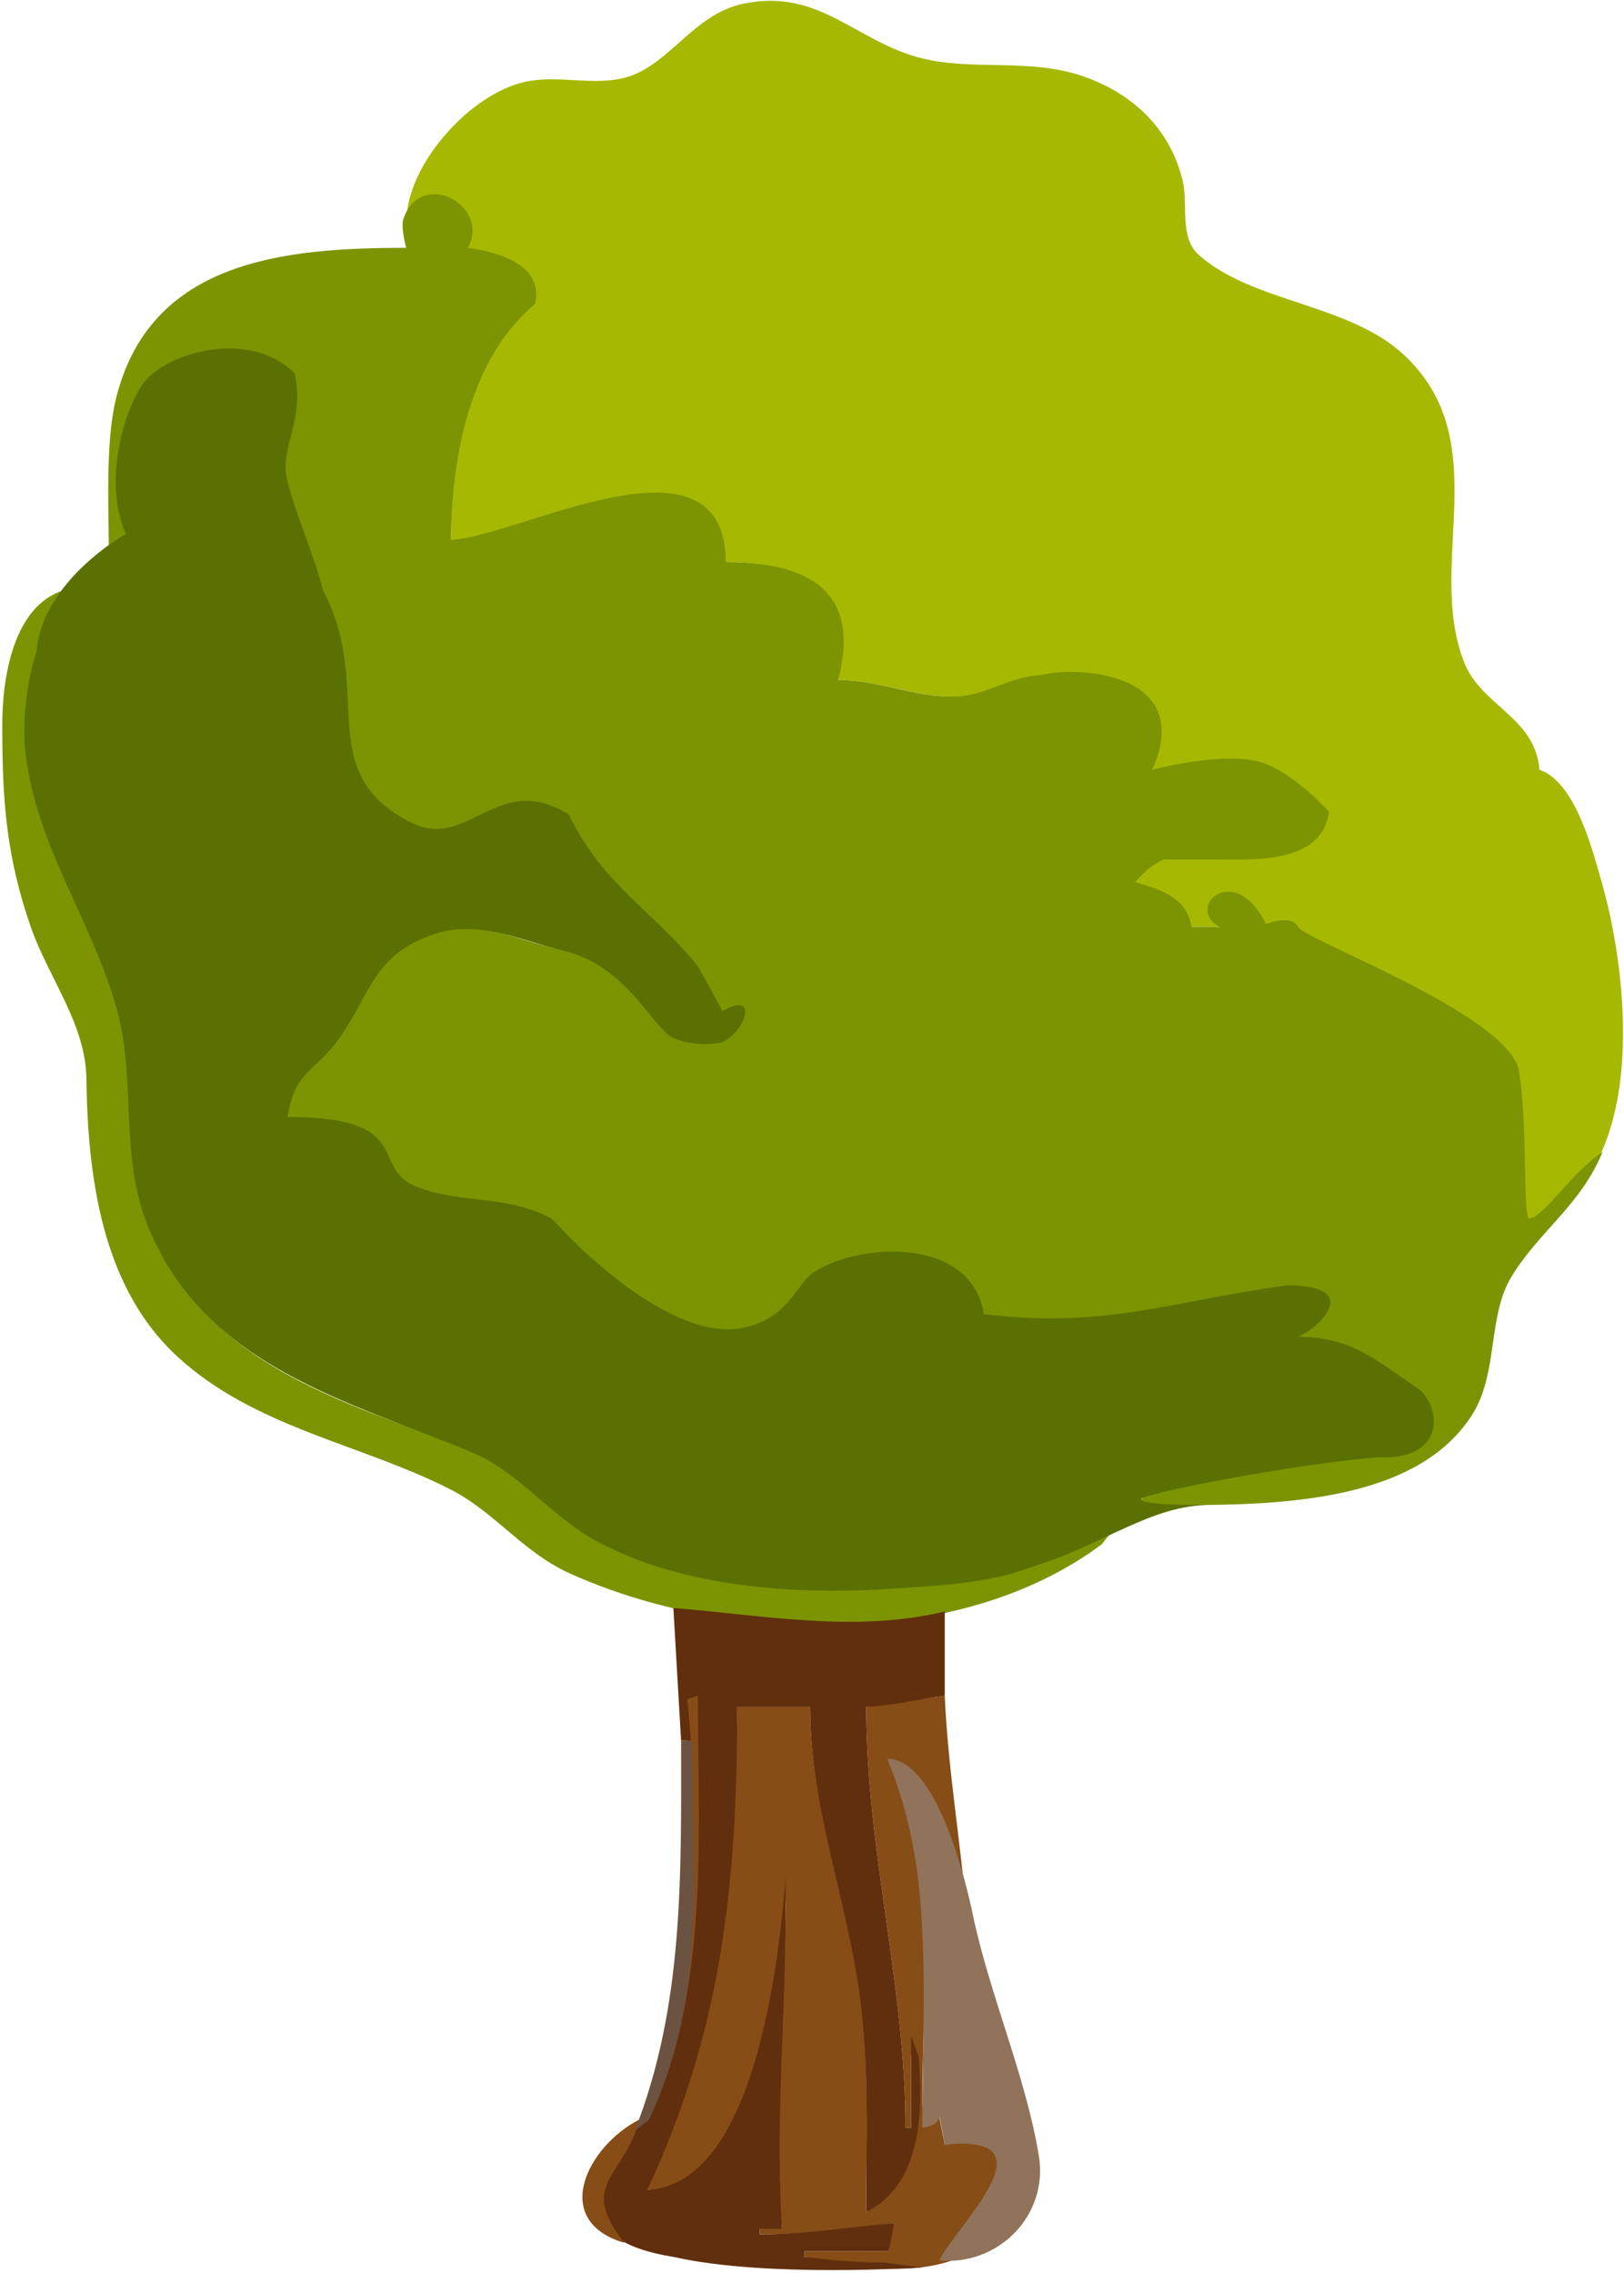 <svg width="431" height="603" viewBox="0 0 431 603" fill="none" xmlns="http://www.w3.org/2000/svg">
<path fill-rule="evenodd" clip-rule="evenodd" d="M107.986 56.822L124.178 65.756C132.028 67.613 135.156 74.261 142.044 77.667V80.644C122.194 88.044 119.724 123.925 119.711 143.178C137.178 142.981 191.561 112.166 192.667 149.133C215.495 149.136 226.237 157.996 222.444 180.4C233.354 180.407 242.997 185.088 253.711 184.842C261.965 184.655 269.326 179.516 277.533 180.108C285.717 180.7 291.339 186.255 299.867 186.356V187.844H293.911C297.127 192.808 301.478 197.247 307.311 198.267L305.822 204.222C314.744 205.166 323.654 204.222 332.622 204.222V219.111L351.978 217.622C342.654 226.358 320.949 222.089 308.8 222.089V228.044C304.761 229.269 303.533 230.378 301.356 234C307.851 236.944 314.004 238.651 316.244 245.911H323.689V244.422C321.91 242.602 321.729 242.308 320.711 239.956H331.133L332.622 250.378C337.018 249.538 340.538 247.929 344.533 245.911C350.31 263.512 385.321 281.613 402.6 283.133C404.303 296.615 401.755 311.889 405.578 324.822C437.689 312.638 432.679 260.551 425.067 234C422.503 225.052 418.023 207.464 408.556 204.222C407.51 190.34 393.172 187.327 388.608 175.799C378.251 149.628 397.195 117.356 372.757 94.304C358.119 80.498 332.592 80.423 318.206 67.687C312.842 62.938 315.396 54.174 313.864 47.889C310.566 34.349 300.901 25.043 287.956 20.415C273.56 15.268 258.725 18.895 244.778 15.494C227.153 11.197 217.507 -3.339 197.133 1.015C183.849 3.855 177.514 17.547 165.809 20.616C157.224 22.866 147.762 19.734 139.072 21.774C124.781 25.128 109.153 42.679 107.986 56.822Z" fill="#A6B902"/>
<path fill-rule="evenodd" clip-rule="evenodd" d="M107.056 58.125C106.311 60.358 107.8 65.755 107.8 65.755C75.605 65.755 39.706 68.966 30.734 105.956C27.913 117.585 28.889 135.583 28.889 147.458L33.356 141.689L31.867 135.733C41.722 134.495 32.566 113.102 38.76 106.666C46.051 99.086 65.556 101.489 75.044 101.489C67.499 125.29 78.854 135.511 85.162 156.831C92.647 182.133 83.44 222.022 124.178 221.972C133.528 221.96 141.87 217.25 150.978 216.133C153.099 233.023 170.974 248.954 185.222 256.333C184.668 260.692 185.607 263.975 186.711 268.244C182.164 269.218 182.339 271.233 182.244 275.689H179.267C179.263 269.947 180.207 262.244 175.95 257.662C170.421 251.714 161.004 253.136 153.956 252.618C140.548 251.632 129.093 243.294 115.244 247.366C97.27 252.652 98.452 264.792 88.031 276.787C81.354 284.475 72.614 287.656 69.089 298.022C96.004 311.973 115.473 322.001 146.511 323.333C151.346 339.659 181.528 356.563 197.133 352.679C208.802 349.774 214.868 352.817 215 338.222C229.893 336.398 254.653 327.375 261.156 348.644C276.188 351.436 290.366 354.33 305.822 352.858C313.345 352.141 320.968 347.954 328.118 347.688C332.535 347.524 334.818 351.501 338.809 351.938C342.797 352.376 347.969 348.103 351.978 347.155C349.56 350.198 348.043 351.468 344.533 353.111V354.6C358.89 355.657 363.522 362.489 375.8 368C372.729 373.905 372.822 379.323 372.822 385.866C353.022 386.73 319.105 386.674 302.844 397.778V399.266C330.015 399.266 374.276 401.371 390.724 375.31C397.72 364.225 394.735 349.203 401.147 338.706C408.613 326.478 419.352 319.95 425.306 305.653C416.836 311.106 410.417 322.403 405.764 323.333C404.089 321.845 405.537 297.127 402.972 283.319C398.319 268.431 346.432 249.447 344.533 245.911C342.634 242.375 335.972 245.167 335.972 245.167C327.597 228.044 314.25 240.911 323.689 245.911H316.244C314.903 238.003 308.348 236.259 301.356 234C303.823 231.138 305.437 229.69 308.8 228.044H322.014C332.477 228.044 350.861 229.347 352.722 215.389C352.722 215.389 343.76 205.279 335.042 202.361C325.117 199.039 305.822 204.222 305.822 204.222C317.361 178.167 285.536 176.63 276.417 179.097C267.855 179.421 261.978 184.47 253.711 184.796C243.252 185.205 233.258 180.402 222.444 180.4C228.631 157.021 214.78 149.133 192.667 149.133C192.246 111.737 137.325 142.651 119.711 143.178C119.767 122.787 124.178 95.347 142.044 80.644C144.278 70.222 132.391 66.878 124.178 65.755C130.319 54.403 111.601 44.489 107.056 58.125Z" fill="#7C9402"/>
<path fill-rule="evenodd" clip-rule="evenodd" d="M292.422 409.689L295.958 405.222C287.034 407.08 276.8 410.208 268.042 412.358C236.848 420.011 197.282 424.462 167.356 412.358C151.413 405.911 140.894 390.782 125.237 384.808C98.334 374.547 64.444 365.301 47.561 339.689C38.721 326.279 41.232 306.803 40.056 290.764C39.39 281.671 33.688 273.995 30.653 265.267C16.785 225.353 -1.984 199.08 16.978 156.578C3.386 160.76 0.605 180.13 0.6 192.311C0.592 212.056 1.593 227.006 8.16 245.911C12.812 259.3 22.731 271.654 22.928 286.111C23.276 311.828 26.874 341.282 47.015 359.863C67.613 378.867 95.768 383.004 119.711 395.25C131.146 401.096 138.929 411.866 150.978 417.336C193.199 436.502 255.014 437.792 292.422 409.689Z" fill="#7C9402"/>
<path fill-rule="evenodd" clip-rule="evenodd" d="M33.356 141.689C33.356 141.689 11.208 153.972 9.668 172.956C7.122 180.495 5.833 191.682 6.749 199.622C9.669 224.942 24.716 244.554 31.125 268.244C36.326 287.47 31.414 306.861 39.655 326.311C55.096 362.752 92.157 371.558 125.237 385.331C137.667 390.506 146.433 402.563 158.422 408.959C181.675 421.365 211.497 423.236 237.333 421.466C248.69 420.688 262.388 420.107 273.067 415.979C293.167 409.875 305.251 399.268 321.422 399.267H316.244C316.244 399.267 302.844 399.267 302.844 397.778C302.844 396.289 343.251 388.448 365.75 386.611C384.361 387.542 382.5 372.451 375.8 368C364.302 360.362 358.957 354.961 344.533 354.6C348.676 353.39 362.958 341.014 341.556 341.014C311.847 344.993 293.133 352.685 261.156 348.644C257.556 327.227 226.167 329.847 215 338.222C210.347 342.875 208.222 349.953 197.133 352.3C180.547 355.81 157.306 335.431 146.511 323.333C134.042 316.819 122.868 319.544 110.778 314.958C97.75 310.017 110.778 296.347 76.347 296.347C78.208 284.25 82.99 284.767 89.064 276.787C98.409 264.511 98.375 253.491 115.244 247.847C126.977 243.92 138.112 249.496 149.489 252.218C167.145 256.441 173.311 273.642 179.267 275.689C185.222 277.736 189.875 276.806 189.875 276.806C196.389 276.806 202.903 261.917 191.736 268.244L185.222 256.333C173.125 241.444 160.097 234.931 150.978 216.133C132.181 204.222 124.267 225.763 109.295 218.324C82.455 204.985 99.611 182.819 85.804 156.831C83.313 147.172 78.934 137.697 76.347 127.917C73.894 118.644 81 112.097 78.208 99.069C66.111 86.972 44.038 93.699 38.194 101.489C33.385 107.902 27.028 126.986 33.356 141.689Z" fill="#5B7002"/>
<path fill-rule="evenodd" clip-rule="evenodd" d="M229.889 452.867C229.889 490.802 240.311 526.842 240.311 564.533H241.8V545.178H243.289V558.578H244.778C244.778 540.97 246.395 516.53 244.519 499.022C243.434 488.901 239.269 479.488 238.822 469.244C251.906 473.998 252.859 497.369 255.2 509.444H256.689C255.122 489.596 251.588 469.784 250.733 449.889L229.889 452.867ZM195.644 452.867C195.644 481.055 189.313 423.359 182.244 450.819C181.045 455.475 184.291 483.106 182.244 497.347C177.846 527.957 174.904 571.171 171.822 580.911C200.614 580.572 207.524 526.189 208.486 503.861V505.722C208.486 533.386 204.496 563.938 207.556 591.333H201.6V592.822C213.98 592.822 225.151 591.486 237.333 589.844C236.496 592.526 236.107 594.493 235.844 597.289H213.511V598.778C227.28 601.335 241.986 604.361 255.2 598.778V597.289H250.733C257.785 588.13 279.942 563.843 250.733 569L249.244 561.555C247.288 562.698 245.921 556.622 244.778 558.578H243.289C242.792 569.977 239.28 579.941 229.889 586.867C229.889 567.269 230.793 546.722 228.089 527.311C224.587 502.184 215 478.507 215 452.867H195.644Z" fill="#874D17"/>
<path fill-rule="evenodd" clip-rule="evenodd" d="M178.708 426.625L180.756 461.8H183.361L182.431 450.819L185.222 449.889C185.222 483.18 187.698 517.594 177.264 549.644C174.037 559.555 154.097 578.648 158.754 588.097C162.405 595.506 171.945 597.659 179.267 598.895C203.833 604.361 244.778 601.569 244.778 601.569L234.356 600.267C227.265 600.265 220.533 599.666 213.511 598.778V597.289H235.845L237.333 589.844C225.214 590.835 213.902 592.822 201.6 592.822V591.333H207.556C205.665 563.456 208.486 535.573 208.486 507.583V498.278C206.755 520.029 200.305 579.986 171.822 580.911C191.651 538.435 195.645 499.461 195.645 452.867H215C215 479.099 224.508 503.105 228.089 528.8C230.726 547.72 229.889 567.766 229.889 586.867C244.759 579.424 244.957 559.918 243.847 545.736L241.8 540.153V564.533H240.311C240.311 526.799 229.889 490.792 229.889 452.867C236.957 452.563 243.739 450.793 250.733 449.889V427.556C226.809 433.267 202.646 428.531 178.708 426.625Z" fill="#612F0D"/>
<path fill-rule="evenodd" clip-rule="evenodd" d="M165.681 595.056C153.377 579.238 165.316 578.185 169.764 562.3C155.994 569.272 145.809 589.134 165.681 595.056Z" fill="#874D17"/>
<path fill-rule="evenodd" clip-rule="evenodd" d="M180.756 461.8C180.756 497.224 181.593 531.923 168.472 565.278L172.194 562.486C187.863 529.107 183.733 497.377 183.733 461.8H180.756Z" fill="#6C5241"/>
<path fill-rule="evenodd" clip-rule="evenodd" d="M235.472 466.639C240.125 477.806 242.706 489.49 243.847 500.139C246.086 521.032 244.778 543.518 244.778 564.533C244.778 564.533 249.245 564.059 249.245 561.555C249.245 560.625 250.733 569 250.733 569C280.061 566.004 254.258 589.993 249.245 599.708C264.8 601.231 278.313 587.909 275.711 571.978C272.285 551.005 262.562 528.986 258.178 507.956C256.246 498.689 248.5 466.639 235.472 466.639Z" fill="#90735A"/>
</svg>
